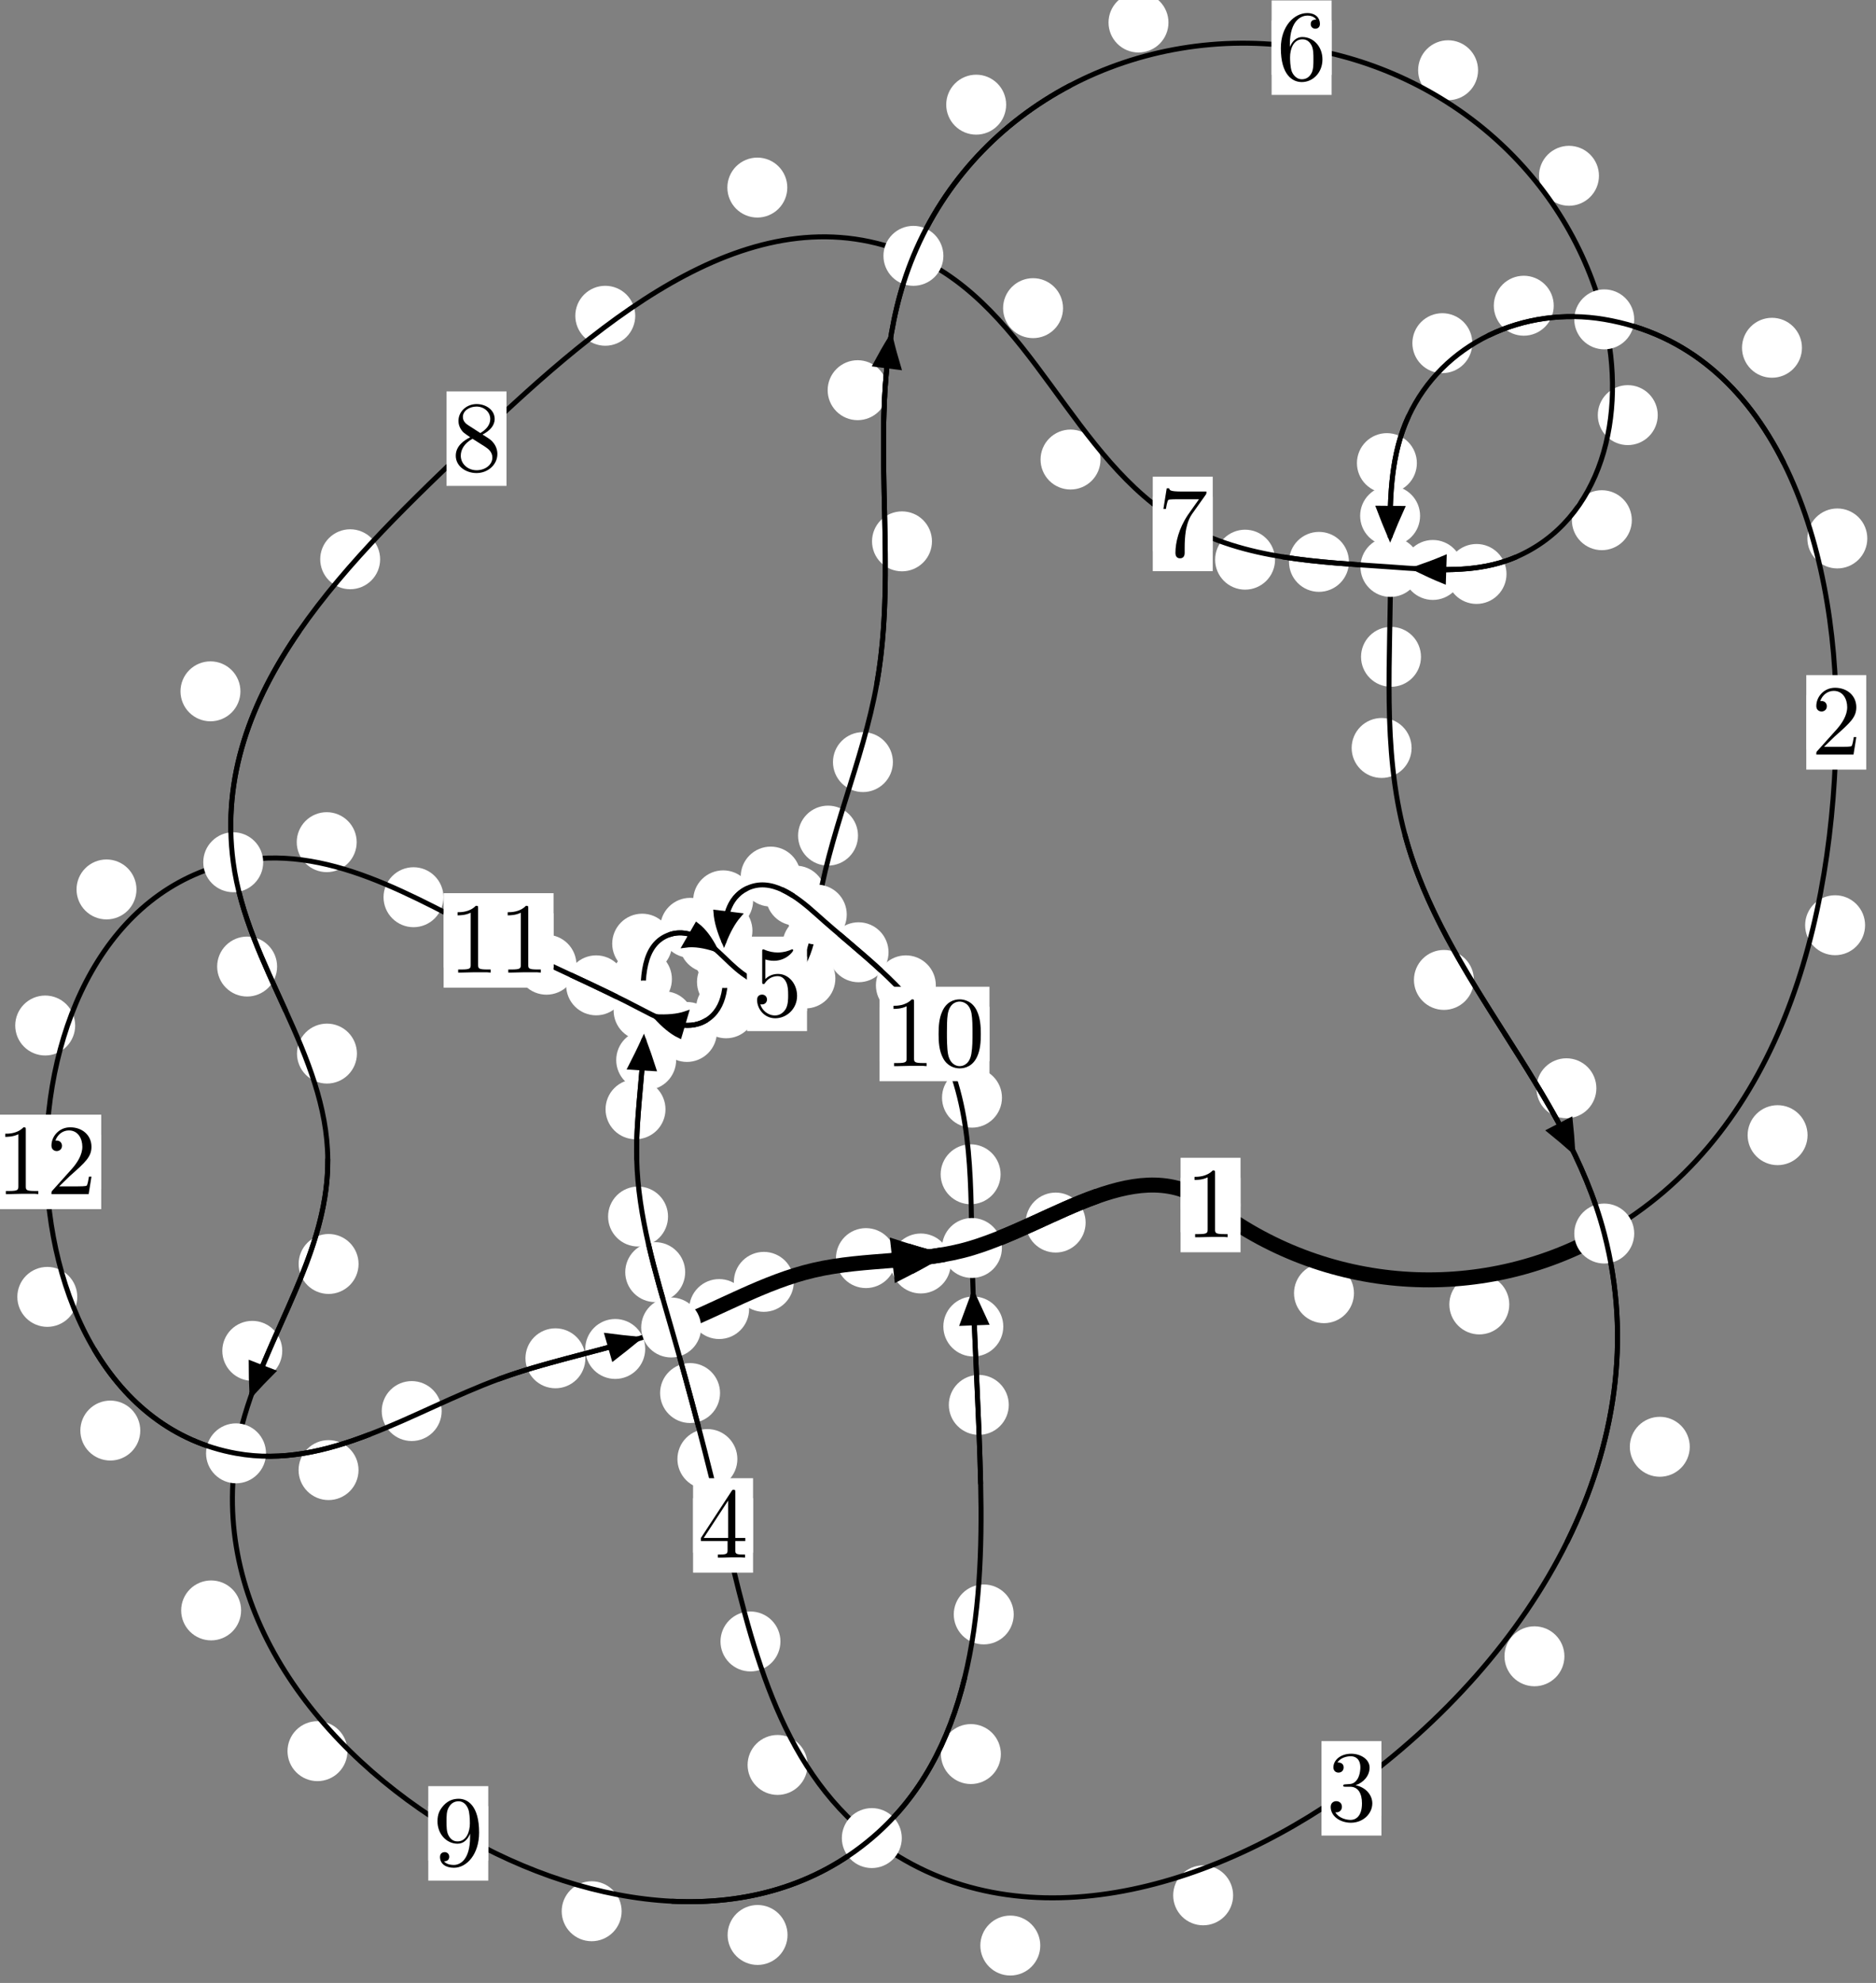 <?xml version="1.0"?>
<!-- Created by MetaPost 1.999 on 2021.07.06:0008 -->
<svg version="1.1" xmlns="http://www.w3.org/2000/svg" xmlns:xlink="http://www.w3.org/1999/xlink" width="187.103" height="197.727" viewBox="0 0 187.103 197.727">
<rect x="0" y="0" width="187.103" height="197.727" fill="#808080" stroke="none"/>
<!-- Original BoundingBox: -160.867691 -73.985046 26.235016 123.742386 -->
  <defs>
    <g transform="scale(0.01,0.01)" id="GLYPHcmr10_48">
      <path style="fill-rule: evenodd;" d="M460 -320C460 -400,455 -480,420 -554C374 -650,292 -666,250 -666C190 -666,117 -640,76 -547C44 -478,39 -400,39 -320C39 -245,43 -155,84 -79C127 2,200 22,249 22C303 22,379 1,423 -94C455 -163,460 -241,460 -320M249 -0C210 -0,151 -25,133 -121C122 -181,122 -273,122 -332C122 -396,122 -462,130 -516C149 -635,224 -644,249 -644C282 -644,348 -626,367 -527C377 -471,377 -395,377 -332C377 -257,377 -189,366 -125C351 -30,294 -0,249 -0"></path>
    </g>
    <g transform="scale(0.01,0.01)" id="GLYPHcmr10_49">
      <path style="fill-rule: evenodd;" d="M294 -640C294 -664,294 -666,271 -666C209 -602,121 -602,89 -602L89 -571C109 -571,168 -571,220 -597L220 -79C220 -43,217 -31,127 -31L95 -31L95 -0L257 -0L130 -3L217 -3L257 -3L297 -3L384 -3L419 -0L419 -31L387 -31C297 -31,294 -42,294 -79"></path>
    </g>
    <g transform="scale(0.01,0.01)" id="GLYPHcmr10_50">
      <path style="fill-rule: evenodd;" d="M127 -77L233 -180C389 -318,449 -372,449 -472C449 -586,359 -666,237 -666C124 -666,50 -574,50 -485C50 -429,100 -429,103 -429C120 -429,155 -441,155 -482C155 -508,137 -534,102 -534C94 -534,92 -534,89 -533C112 -598,166 -635,224 -635C315 -635,358 -554,358 -472C358 -392,308 -313,253 -251L61 -37C50 -26,50 -24,50 -0L421 -0L449 -174L424 -174C419 -144,412 -100,402 -85C395 -77,329 -77,307 -77"></path>
    </g>
    <g transform="scale(0.01,0.01)" id="GLYPHcmr10_51">
      <path style="fill-rule: evenodd;" d="M290 -352C372 -379,430 -449,430 -528C430 -610,342 -666,246 -666C145 -666,69 -606,69 -530C69 -497,91 -478,120 -478C151 -478,171 -500,171 -529C171 -579,124 -579,109 -579C140 -628,206 -641,242 -641C283 -641,338 -619,338 -529C338 -517,336 -459,310 -415C280 -367,246 -364,221 -363C213 -362,189 -360,182 -360C174 -359,167 -358,167 -348C167 -337,174 -337,191 -337L235 -337C317 -337,354 -269,354 -171C354 -35,285 -6,241 -6C198 -6,123 -23,88 -82C123 -77,154 -99,154 -137C154 -173,127 -193,98 -193C74 -193,42 -179,42 -135C42 -44,135 22,244 22C366 22,457 -69,457 -171C457 -253,394 -331,290 -352"></path>
    </g>
    <g transform="scale(0.01,0.01)" id="GLYPHcmr10_52">
      <path style="fill-rule: evenodd;" d="M294 -165L294 -78C294 -42,292 -31,218 -31L197 -31L197 -0L332 -0L238 -3L290 -3L332 -3L374 -3L427 -3L468 -0L468 -31L447 -31C373 -31,371 -42,371 -78L371 -165L471 -165L471 -196L371 -196L371 -651C371 -671,371 -677,355 -677C346 -677,343 -677,335 -665L28 -196L28 -165M300 -196L56 -196L300 -569"></path>
    </g>
    <g transform="scale(0.01,0.01)" id="GLYPHcmr10_53">
      <path style="fill-rule: evenodd;" d="M449 -201C449 -320,367 -420,259 -420C211 -420,168 -404,132 -369L132 -564C152 -558,185 -551,217 -551C340 -551,410 -642,410 -655C410 -661,407 -666,400 -666C399 -666,397 -666,392 -663C372 -654,323 -634,256 -634C216 -634,170 -641,123 -662C115 -665,113 -665,111 -665C101 -665,101 -657,101 -641L101 -345C101 -327,101 -319,115 -319C122 -319,124 -322,128 -328C139 -344,176 -398,257 -398C309 -398,334 -352,342 -334C358 -297,360 -258,360 -208C360 -173,360 -113,336 -71C312 -32,275 -6,229 -6C156 -6,99 -59,82 -118C85 -117,88 -116,99 -116C132 -116,149 -141,149 -165C149 -189,132 -214,99 -214C85 -214,50 -207,50 -161C50 -75,119 22,231 22C347 22,449 -74,449 -201"></path>
    </g>
    <g transform="scale(0.01,0.01)" id="GLYPHcmr10_54">
      <path style="fill-rule: evenodd;" d="M132 -328L132 -352C132 -605,256 -641,307 -641C331 -641,373 -635,395 -601C380 -601,340 -601,340 -556C340 -525,364 -510,386 -510C402 -510,432 -519,432 -558C432 -618,388 -666,305 -666C177 -666,42 -537,42 -316C42 -49,158 22,251 22C362 22,457 -72,457 -204C457 -331,368 -427,257 -427C189 -427,152 -376,132 -328M251 -6C188 -6,158 -66,152 -81C134 -128,134 -208,134 -226C134 -304,166 -404,256 -404C272 -404,318 -404,349 -342C367 -305,367 -254,367 -205C367 -157,367 -107,350 -71C320 -11,274 -6,251 -6"></path>
    </g>
    <g transform="scale(0.01,0.01)" id="GLYPHcmr10_55">
      <path style="fill-rule: evenodd;" d="M476 -609C485 -621,485 -623,485 -644L242 -644C120 -644,118 -657,114 -676L89 -676L56 -470L81 -470C84 -486,93 -549,106 -561C113 -567,191 -567,204 -567L411 -567C400 -551,321 -442,299 -409C209 -274,176 -135,176 -33C176 -23,176 22,222 22C268 22,268 -23,268 -33L268 -84C268 -139,271 -194,279 -248C283 -271,297 -357,341 -419"></path>
    </g>
    <g transform="scale(0.01,0.01)" id="GLYPHcmr10_56">
      <path style="fill-rule: evenodd;" d="M163 -457C117 -487,113 -521,113 -538C113 -599,178 -641,249 -641C322 -641,386 -589,386 -517C386 -460,347 -412,287 -377M309 -362C381 -399,430 -451,430 -517C430 -609,341 -666,250 -666C150 -666,69 -592,69 -499C69 -481,71 -436,113 -389C124 -377,161 -352,186 -335C128 -306,42 -250,42 -151C42 -45,144 22,249 22C362 22,457 -61,457 -168C457 -204,446 -249,408 -291C389 -312,373 -322,309 -362M209 -320L332 -242C360 -223,407 -193,407 -132C407 -58,332 -6,250 -6C164 -6,92 -68,92 -151C92 -209,124 -273,209 -320"></path>
    </g>
    <g transform="scale(0.01,0.01)" id="GLYPHcmr10_57">
      <path style="fill-rule: evenodd;" d="M367 -318L367 -286C367 -52,263 -6,205 -6C188 -6,134 -8,107 -42C151 -42,159 -71,159 -88C159 -119,135 -134,113 -134C97 -134,67 -125,67 -86C67 -19,121 22,206 22C335 22,457 -114,457 -329C457 -598,342 -666,253 -666C198 -666,149 -648,106 -603C65 -558,42 -516,42 -441C42 -316,130 -218,242 -218C303 -218,344 -260,367 -318M243 -241C227 -241,181 -241,150 -304C132 -341,132 -391,132 -440C132 -494,132 -541,153 -578C180 -628,218 -641,253 -641C299 -641,332 -607,349 -562C361 -530,365 -467,365 -421C365 -338,331 -241,243 -241"></path>
    </g>
  </defs>
  <path d="M135.037 128.948C135.037 128.156,134.722 127.396,134.161 126.835C133.601 126.275,132.841 125.96,132.048 125.96C131.255 125.96,130.495 126.275,129.935 126.835C129.374 127.396,129.059 128.156,129.059 128.948C129.059 129.741,129.374 130.501,129.935 131.062C130.495 131.622,131.255 131.937,132.048 131.937C132.841 131.937,133.601 131.622,134.161 131.062C134.722 130.501,135.037 129.741,135.037 128.948Z" style="fill: rgb(100%,100%,100%);stroke: none;"></path>
  <path d="M123.724 120.157C123.724 119.364,123.409 118.604,122.849 118.044C122.288 117.483,121.528 117.168,120.736 117.168C119.943 117.168,119.183 117.483,118.622 118.044C118.062 118.604,117.747 119.364,117.747 120.157C117.747 120.95,118.062 121.71,118.622 122.27C119.183 122.831,119.943 123.146,120.736 123.146C121.528 123.146,122.288 122.831,122.849 122.27C123.409 121.71,123.724 120.95,123.724 120.157Z" style="fill: rgb(100%,100%,100%);stroke: none;"></path>
  <path d="M180.277 113.191C180.277 112.398,179.962 111.638,179.402 111.078C178.841 110.517,178.081 110.202,177.288 110.202C176.496 110.202,175.735 110.517,175.175 111.078C174.615 111.638,174.3 112.398,174.3 113.191C174.3 113.984,174.615 114.744,175.175 115.304C175.735 115.865,176.496 116.18,177.288 116.18C178.081 116.18,178.841 115.865,179.402 115.304C179.962 114.744,180.277 113.984,180.277 113.191Z" style="fill: rgb(100%,100%,100%);stroke: none;"></path>
  <path d="M150.528 130.07C150.528 129.277,150.213 128.517,149.652 127.957C149.092 127.396,148.332 127.081,147.539 127.081C146.746 127.081,145.986 127.396,145.426 127.957C144.865 128.517,144.55 129.277,144.55 130.07C144.55 130.863,144.865 131.623,145.426 132.183C145.986 132.744,146.746 133.059,147.539 133.059C148.332 133.059,149.092 132.744,149.652 132.183C150.213 131.623,150.528 130.863,150.528 130.07Z" style="fill: rgb(100%,100%,100%);stroke: none;"></path>
  <path d="M186.235 53.691C186.235 52.898,185.92 52.138,185.36 51.578C184.799 51.017,184.039 50.702,183.246 50.702C182.454 50.702,181.693 51.017,181.133 51.578C180.572 52.138,180.258 52.898,180.258 53.691C180.258 54.484,180.572 55.244,181.133 55.804C181.693 56.365,182.454 56.68,183.246 56.68C184.039 56.68,184.799 56.365,185.36 55.804C185.92 55.244,186.235 54.484,186.235 53.691Z" style="fill: rgb(100%,100%,100%);stroke: none;"></path>
  <path d="M186.014 92.257C186.014 91.465,185.699 90.705,185.138 90.144C184.578 89.584,183.818 89.269,183.025 89.269C182.232 89.269,181.472 89.584,180.912 90.144C180.351 90.705,180.036 91.465,180.036 92.257C180.036 93.05,180.351 93.81,180.912 94.371C181.472 94.931,182.232 95.246,183.025 95.246C183.818 95.246,184.578 94.931,185.138 94.371C185.699 93.81,186.014 93.05,186.014 92.257Z" style="fill: rgb(100%,100%,100%);stroke: none;"></path>
  <path d="M154.962 30.485C154.962 29.692,154.647 28.932,154.087 28.372C153.526 27.811,152.766 27.496,151.974 27.496C151.181 27.496,150.421 27.811,149.86 28.372C149.3 28.932,148.985 29.692,148.985 30.485C148.985 31.278,149.3 32.038,149.86 32.598C150.421 33.159,151.181 33.474,151.974 33.474C152.766 33.474,153.526 33.159,154.087 32.598C154.647 32.038,154.962 31.278,154.962 30.485Z" style="fill: rgb(100%,100%,100%);stroke: none;"></path>
  <path d="M179.718 34.677C179.718 33.885,179.403 33.124,178.842 32.564C178.282 32.003,177.522 31.689,176.729 31.689C175.936 31.689,175.176 32.003,174.616 32.564C174.055 33.124,173.74 33.885,173.74 34.677C173.74 35.47,174.055 36.23,174.616 36.791C175.176 37.351,175.936 37.666,176.729 37.666C177.522 37.666,178.282 37.351,178.842 36.791C179.403 36.23,179.718 35.47,179.718 34.677Z" style="fill: rgb(100%,100%,100%);stroke: none;"></path>
  <path d="M141.311 46.179C141.311 45.386,140.996 44.626,140.436 44.065C139.875 43.505,139.115 43.19,138.323 43.19C137.53 43.19,136.77 43.505,136.209 44.065C135.649 44.626,135.334 45.386,135.334 46.179C135.334 46.971,135.649 47.732,136.209 48.292C136.77 48.853,137.53 49.167,138.323 49.167C139.115 49.167,139.875 48.853,140.436 48.292C140.996 47.732,141.311 46.971,141.311 46.179Z" style="fill: rgb(100%,100%,100%);stroke: none;"></path>
  <path d="M146.841 34.218C146.841 33.426,146.526 32.665,145.966 32.105C145.405 31.545,144.645 31.23,143.852 31.23C143.06 31.23,142.299 31.545,141.739 32.105C141.178 32.665,140.864 33.426,140.864 34.218C140.864 35.011,141.178 35.771,141.739 36.332C142.299 36.892,143.06 37.207,143.852 37.207C144.645 37.207,145.405 36.892,145.966 36.332C146.526 35.771,146.841 35.011,146.841 34.218Z" style="fill: rgb(100%,100%,100%);stroke: none;"></path>
  <path d="M141.721 65.495C141.721 64.702,141.406 63.942,140.845 63.381C140.285 62.821,139.525 62.506,138.732 62.506C137.939 62.506,137.179 62.821,136.619 63.381C136.058 63.942,135.743 64.702,135.743 65.495C135.743 66.287,136.058 67.048,136.619 67.608C137.179 68.169,137.939 68.483,138.732 68.483C139.525 68.483,140.285 68.169,140.845 67.608C141.406 67.048,141.721 66.287,141.721 65.495Z" style="fill: rgb(100%,100%,100%);stroke: none;"></path>
  <path d="M141.632 51.433C141.632 50.641,141.317 49.88,140.756 49.32C140.196 48.759,139.436 48.445,138.643 48.445C137.85 48.445,137.09 48.759,136.53 49.32C135.969 49.88,135.654 50.641,135.654 51.433C135.654 52.226,135.969 52.986,136.53 53.547C137.09 54.107,137.85 54.422,138.643 54.422C139.436 54.422,140.196 54.107,140.756 53.547C141.317 52.986,141.632 52.226,141.632 51.433Z" style="fill: rgb(100%,100%,100%);stroke: none;"></path>
  <path d="M146.998 97.712C146.998 96.919,146.683 96.159,146.122 95.599C145.562 95.038,144.801 94.723,144.009 94.723C143.216 94.723,142.456 95.038,141.895 95.599C141.335 96.159,141.02 96.919,141.02 97.712C141.02 98.505,141.335 99.265,141.895 99.825C142.456 100.386,143.216 100.701,144.009 100.701C144.801 100.701,145.562 100.386,146.122 99.825C146.683 99.265,146.998 98.505,146.998 97.712Z" style="fill: rgb(100%,100%,100%);stroke: none;"></path>
  <path d="M140.786 74.583C140.786 73.79,140.471 73.03,139.91 72.47C139.35 71.909,138.59 71.594,137.797 71.594C137.004 71.594,136.244 71.909,135.684 72.47C135.123 73.03,134.808 73.79,134.808 74.583C134.808 75.376,135.123 76.136,135.684 76.696C136.244 77.257,137.004 77.572,137.797 77.572C138.59 77.572,139.35 77.257,139.91 76.696C140.471 76.136,140.786 75.376,140.786 74.583Z" style="fill: rgb(100%,100%,100%);stroke: none;"></path>
  <path d="M168.529 144.264C168.529 143.471,168.214 142.711,167.654 142.15C167.093 141.59,166.333 141.275,165.54 141.275C164.748 141.275,163.988 141.59,163.427 142.15C162.867 142.711,162.552 143.471,162.552 144.264C162.552 145.056,162.867 145.816,163.427 146.377C163.988 146.937,164.748 147.252,165.54 147.252C166.333 147.252,167.093 146.937,167.654 146.377C168.214 145.816,168.529 145.056,168.529 144.264Z" style="fill: rgb(100%,100%,100%);stroke: none;"></path>
  <path d="M159.214 108.514C159.214 107.721,158.899 106.961,158.339 106.4C157.778 105.84,157.018 105.525,156.225 105.525C155.433 105.525,154.673 105.84,154.112 106.4C153.552 106.961,153.237 107.721,153.237 108.514C153.237 109.306,153.552 110.066,154.112 110.627C154.673 111.187,155.433 111.502,156.225 111.502C157.018 111.502,157.778 111.187,158.339 110.627C158.899 110.066,159.214 109.306,159.214 108.514Z" style="fill: rgb(100%,100%,100%);stroke: none;"></path>
  <path d="M122.985 188.99C122.985 188.197,122.67 187.437,122.11 186.876C121.549 186.316,120.789 186.001,119.996 186.001C119.204 186.001,118.444 186.316,117.883 186.876C117.323 187.437,117.008 188.197,117.008 188.99C117.008 189.782,117.323 190.542,117.883 191.103C118.444 191.663,119.204 191.978,119.996 191.978C120.789 191.978,121.549 191.663,122.11 191.103C122.67 190.542,122.985 189.782,122.985 188.99Z" style="fill: rgb(100%,100%,100%);stroke: none;"></path>
  <path d="M156.027 165.154C156.027 164.361,155.712 163.601,155.152 163.041C154.591 162.48,153.831 162.165,153.039 162.165C152.246 162.165,151.486 162.48,150.925 163.041C150.365 163.601,150.05 164.361,150.05 165.154C150.05 165.947,150.365 166.707,150.925 167.267C151.486 167.828,152.246 168.143,153.039 168.143C153.831 168.143,154.591 167.828,155.152 167.267C155.712 166.707,156.027 165.947,156.027 165.154Z" style="fill: rgb(100%,100%,100%);stroke: none;"></path>
  <path d="M80.539 175.987C80.539 175.195,80.224 174.434,79.664 173.874C79.103 173.313,78.343 172.999,77.551 172.999C76.758 172.999,75.998 173.313,75.437 173.874C74.877 174.434,74.562 175.195,74.562 175.987C74.562 176.78,74.877 177.54,75.437 178.101C75.998 178.661,76.758 178.976,77.551 178.976C78.343 178.976,79.103 178.661,79.664 178.101C80.224 177.54,80.539 176.78,80.539 175.987Z" style="fill: rgb(100%,100%,100%);stroke: none;"></path>
  <path d="M103.752 193.996C103.752 193.204,103.437 192.443,102.876 191.883C102.316 191.323,101.556 191.008,100.763 191.008C99.97 191.008,99.21 191.323,98.65 191.883C98.089 192.443,97.774 193.204,97.774 193.996C97.774 194.789,98.089 195.549,98.65 196.11C99.21 196.67,99.97 196.985,100.763 196.985C101.556 196.985,102.316 196.67,102.876 196.11C103.437 195.549,103.752 194.789,103.752 193.996Z" style="fill: rgb(100%,100%,100%);stroke: none;"></path>
  <path d="M73.541 145.485C73.541 144.692,73.226 143.932,72.665 143.372C72.105 142.811,71.345 142.496,70.552 142.496C69.759 142.496,68.999 142.811,68.439 143.372C67.878 143.932,67.563 144.692,67.563 145.485C67.563 146.278,67.878 147.038,68.439 147.598C68.999 148.159,69.759 148.474,70.552 148.474C71.345 148.474,72.105 148.159,72.665 147.598C73.226 147.038,73.541 146.278,73.541 145.485Z" style="fill: rgb(100%,100%,100%);stroke: none;"></path>
  <path d="M77.836 163.676C77.836 162.884,77.521 162.124,76.96 161.563C76.4 161.003,75.64 160.688,74.847 160.688C74.054 160.688,73.294 161.003,72.734 161.563C72.173 162.124,71.858 162.884,71.858 163.676C71.858 164.469,72.173 165.229,72.734 165.79C73.294 166.35,74.054 166.665,74.847 166.665C75.64 166.665,76.4 166.35,76.96 165.79C77.521 165.229,77.836 164.469,77.836 163.676Z" style="fill: rgb(100%,100%,100%);stroke: none;"></path>
  <path d="M68.337 126.849C68.337 126.056,68.022 125.296,67.461 124.735C66.901 124.175,66.141 123.86,65.348 123.86C64.555 123.86,63.795 124.175,63.235 124.735C62.674 125.296,62.359 126.056,62.359 126.849C62.359 127.641,62.674 128.401,63.235 128.962C63.795 129.522,64.555 129.837,65.348 129.837C66.141 129.837,66.901 129.522,67.461 128.962C68.022 128.401,68.337 127.641,68.337 126.849Z" style="fill: rgb(100%,100%,100%);stroke: none;"></path>
  <path d="M71.813 138.904C71.813 138.112,71.498 137.351,70.937 136.791C70.377 136.23,69.617 135.916,68.824 135.916C68.031 135.916,67.271 136.23,66.711 136.791C66.15 137.351,65.835 138.112,65.835 138.904C65.835 139.697,66.15 140.457,66.711 141.018C67.271 141.578,68.031 141.893,68.824 141.893C69.617 141.893,70.377 141.578,70.937 141.018C71.498 140.457,71.813 139.697,71.813 138.904Z" style="fill: rgb(100%,100%,100%);stroke: none;"></path>
  <path d="M66.372 110.61C66.372 109.818,66.057 109.057,65.497 108.497C64.936 107.936,64.176 107.622,63.383 107.622C62.591 107.622,61.83 107.936,61.27 108.497C60.71 109.057,60.395 109.818,60.395 110.61C60.395 111.403,60.71 112.163,61.27 112.724C61.83 113.284,62.591 113.599,63.383 113.599C64.176 113.599,64.936 113.284,65.497 112.724C66.057 112.163,66.372 111.403,66.372 110.61Z" style="fill: rgb(100%,100%,100%);stroke: none;"></path>
  <path d="M66.626 121.304C66.626 120.512,66.311 119.752,65.75 119.191C65.19 118.631,64.43 118.316,63.637 118.316C62.844 118.316,62.084 118.631,61.524 119.191C60.963 119.752,60.648 120.512,60.648 121.304C60.648 122.097,60.963 122.857,61.524 123.418C62.084 123.978,62.844 124.293,63.637 124.293C64.43 124.293,65.19 123.978,65.75 123.418C66.311 122.857,66.626 122.097,66.626 121.304Z" style="fill: rgb(100%,100%,100%);stroke: none;"></path>
  <path d="M67.013 97.631C67.013 96.838,66.698 96.078,66.137 95.518C65.577 94.957,64.817 94.642,64.024 94.642C63.231 94.642,62.471 94.957,61.911 95.518C61.35 96.078,61.035 96.838,61.035 97.631C61.035 98.424,61.35 99.184,61.911 99.744C62.471 100.305,63.231 100.62,64.024 100.62C64.817 100.62,65.577 100.305,66.137 99.744C66.698 99.184,67.013 98.424,67.013 97.631Z" style="fill: rgb(100%,100%,100%);stroke: none;"></path>
  <path d="M67.436 105.699C67.436 104.906,67.121 104.146,66.561 103.585C66.001 103.025,65.24 102.71,64.448 102.71C63.655 102.71,62.895 103.025,62.334 103.585C61.774 104.146,61.459 104.906,61.459 105.699C61.459 106.491,61.774 107.251,62.334 107.812C62.895 108.372,63.655 108.687,64.448 108.687C65.24 108.687,66.001 108.372,66.561 107.812C67.121 107.251,67.436 106.491,67.436 105.699Z" style="fill: rgb(100%,100%,100%);stroke: none;"></path>
  <path d="M71.825 92.516C71.825 91.723,71.51 90.963,70.949 90.403C70.389 89.842,69.629 89.527,68.836 89.527C68.043 89.527,67.283 89.842,66.723 90.403C66.162 90.963,65.847 91.723,65.847 92.516C65.847 93.309,66.162 94.069,66.723 94.629C67.283 95.19,68.043 95.505,68.836 95.505C69.629 95.505,70.389 95.19,70.949 94.629C71.51 94.069,71.825 93.309,71.825 92.516Z" style="fill: rgb(100%,100%,100%);stroke: none;"></path>
  <path d="M67.037 94.096C67.037 93.303,66.722 92.543,66.162 91.983C65.601 91.422,64.841 91.107,64.048 91.107C63.256 91.107,62.495 91.422,61.935 91.983C61.374 92.543,61.06 93.303,61.06 94.096C61.06 94.889,61.374 95.649,61.935 96.209C62.495 96.77,63.256 97.085,64.048 97.085C64.841 97.085,65.601 96.77,66.162 96.209C66.722 95.649,67.037 94.889,67.037 94.096Z" style="fill: rgb(100%,100%,100%);stroke: none;"></path>
  <path d="M76.77 96.986C76.77 96.193,76.455 95.433,75.894 94.872C75.334 94.312,74.574 93.997,73.781 93.997C72.988 93.997,72.228 94.312,71.668 94.872C71.107 95.433,70.792 96.193,70.792 96.986C70.792 97.778,71.107 98.539,71.668 99.099C72.228 99.66,72.988 99.974,73.781 99.974C74.574 99.974,75.334 99.66,75.894 99.099C76.455 98.539,76.77 97.778,76.77 96.986Z" style="fill: rgb(100%,100%,100%);stroke: none;"></path>
  <path d="M73.719 93.998C73.719 93.205,73.404 92.445,72.844 91.884C72.283 91.324,71.523 91.009,70.73 91.009C69.938 91.009,69.178 91.324,68.617 91.884C68.057 92.445,67.742 93.205,67.742 93.998C67.742 94.79,68.057 95.551,68.617 96.111C69.178 96.672,69.938 96.987,70.73 96.987C71.523 96.987,72.283 96.672,72.844 96.111C73.404 95.551,73.719 94.79,73.719 93.998Z" style="fill: rgb(100%,100%,100%);stroke: none;"></path>
  <path d="M83.316 97.565C83.316 96.772,83.001 96.012,82.44 95.452C81.88 94.891,81.12 94.576,80.327 94.576C79.534 94.576,78.774 94.891,78.214 95.452C77.653 96.012,77.338 96.772,77.338 97.565C77.338 98.358,77.653 99.118,78.214 99.678C78.774 100.239,79.534 100.554,80.327 100.554C81.12 100.554,81.88 100.239,82.44 99.678C83.001 99.118,83.316 98.358,83.316 97.565Z" style="fill: rgb(100%,100%,100%);stroke: none;"></path>
  <path d="M78.474 98.487C78.474 97.694,78.159 96.934,77.598 96.373C77.038 95.813,76.278 95.498,75.485 95.498C74.692 95.498,73.932 95.813,73.372 96.373C72.811 96.934,72.496 97.694,72.496 98.487C72.496 99.279,72.811 100.039,73.372 100.6C73.932 101.16,74.692 101.475,75.485 101.475C76.278 101.475,77.038 101.16,77.598 100.6C78.159 100.039,78.474 99.279,78.474 98.487Z" style="fill: rgb(100%,100%,100%);stroke: none;"></path>
  <path d="M85.572 83.322C85.572 82.529,85.257 81.769,84.697 81.209C84.136 80.648,83.376 80.333,82.584 80.333C81.791 80.333,81.031 80.648,80.47 81.209C79.91 81.769,79.595 82.529,79.595 83.322C79.595 84.115,79.91 84.875,80.47 85.435C81.031 85.996,81.791 86.311,82.584 86.311C83.376 86.311,84.136 85.996,84.697 85.435C85.257 84.875,85.572 84.115,85.572 83.322Z" style="fill: rgb(100%,100%,100%);stroke: none;"></path>
  <path d="M84.022 94.215C84.022 93.422,83.707 92.662,83.146 92.102C82.586 91.541,81.826 91.226,81.033 91.226C80.24 91.226,79.48 91.541,78.92 92.102C78.359 92.662,78.044 93.422,78.044 94.215C78.044 95.008,78.359 95.768,78.92 96.328C79.48 96.889,80.24 97.204,81.033 97.204C81.826 97.204,82.586 96.889,83.146 96.328C83.707 95.768,84.022 95.008,84.022 94.215Z" style="fill: rgb(100%,100%,100%);stroke: none;"></path>
  <path d="M92.95 53.98C92.95 53.187,92.635 52.427,92.074 51.867C91.514 51.306,90.754 50.991,89.961 50.991C89.168 50.991,88.408 51.306,87.848 51.867C87.287 52.427,86.972 53.187,86.972 53.98C86.972 54.773,87.287 55.533,87.848 56.093C88.408 56.654,89.168 56.969,89.961 56.969C90.754 56.969,91.514 56.654,92.074 56.093C92.635 55.533,92.95 54.773,92.95 53.98Z" style="fill: rgb(100%,100%,100%);stroke: none;"></path>
  <path d="M89.054 75.991C89.054 75.198,88.739 74.438,88.179 73.878C87.618 73.317,86.858 73.002,86.066 73.002C85.273 73.002,84.513 73.317,83.952 73.878C83.392 74.438,83.077 75.198,83.077 75.991C83.077 76.784,83.392 77.544,83.952 78.104C84.513 78.665,85.273 78.98,86.066 78.98C86.858 78.98,87.618 78.665,88.179 78.104C88.739 77.544,89.054 76.784,89.054 75.991Z" style="fill: rgb(100%,100%,100%);stroke: none;"></path>
  <path d="M100.349 10.437C100.349 9.645,100.034 8.884,99.474 8.324C98.913 7.763,98.153 7.448,97.361 7.448C96.568 7.448,95.808 7.763,95.247 8.324C94.687 8.884,94.372 9.645,94.372 10.437C94.372 11.23,94.687 11.99,95.247 12.551C95.808 13.111,96.568 13.426,97.361 13.426C98.153 13.426,98.913 13.111,99.474 12.551C100.034 11.99,100.349 11.23,100.349 10.437Z" style="fill: rgb(100%,100%,100%);stroke: none;"></path>
  <path d="M88.525 38.907C88.525 38.115,88.21 37.354,87.65 36.794C87.089 36.233,86.329 35.918,85.536 35.918C84.743 35.918,83.983 36.233,83.423 36.794C82.862 37.354,82.547 38.115,82.547 38.907C82.547 39.7,82.862 40.46,83.423 41.021C83.983 41.581,84.743 41.896,85.536 41.896C86.329 41.896,87.089 41.581,87.65 41.021C88.21 40.46,88.525 39.7,88.525 38.907Z" style="fill: rgb(100%,100%,100%);stroke: none;"></path>
  <path d="M147.414 7.004C147.414 6.211,147.099 5.451,146.539 4.891C145.978 4.33,145.218 4.015,144.425 4.015C143.633 4.015,142.872 4.33,142.312 4.891C141.751 5.451,141.437 6.211,141.437 7.004C141.437 7.797,141.751 8.557,142.312 9.117C142.872 9.678,143.633 9.993,144.425 9.993C145.218 9.993,145.978 9.678,146.539 9.117C147.099 8.557,147.414 7.797,147.414 7.004Z" style="fill: rgb(100%,100%,100%);stroke: none;"></path>
  <path d="M116.537 2.246C116.537 1.454,116.222 0.694,115.661 0.133C115.101 -0.427,114.341 -0.742,113.548 -0.742C112.755 -0.742,111.995 -0.427,111.435 0.133C110.874 0.694,110.559 1.454,110.559 2.246C110.559 3.039,110.874 3.799,111.435 4.36C111.995 4.92,112.755 5.235,113.548 5.235C114.341 5.235,115.101 4.92,115.661 4.36C116.222 3.799,116.537 3.039,116.537 2.246Z" style="fill: rgb(100%,100%,100%);stroke: none;"></path>
  <path d="M165.335 41.393C165.335 40.6,165.02 39.84,164.459 39.279C163.899 38.719,163.139 38.404,162.346 38.404C161.553 38.404,160.793 38.719,160.233 39.279C159.672 39.84,159.357 40.6,159.357 41.393C159.357 42.185,159.672 42.946,160.233 43.506C160.793 44.067,161.553 44.382,162.346 44.382C163.139 44.382,163.899 44.067,164.459 43.506C165.02 42.946,165.335 42.185,165.335 41.393Z" style="fill: rgb(100%,100%,100%);stroke: none;"></path>
  <path d="M159.472 17.529C159.472 16.736,159.157 15.976,158.596 15.416C158.036 14.855,157.276 14.54,156.483 14.54C155.69 14.54,154.93 14.855,154.37 15.416C153.809 15.976,153.494 16.736,153.494 17.529C153.494 18.322,153.809 19.082,154.37 19.642C154.93 20.203,155.69 20.518,156.483 20.518C157.276 20.518,158.036 20.203,158.596 19.642C159.157 19.082,159.472 18.322,159.472 17.529Z" style="fill: rgb(100%,100%,100%);stroke: none;"></path>
  <path d="M150.251 57.232C150.251 56.439,149.937 55.679,149.376 55.118C148.816 54.558,148.055 54.243,147.263 54.243C146.47 54.243,145.71 54.558,145.149 55.118C144.589 55.679,144.274 56.439,144.274 57.232C144.274 58.024,144.589 58.784,145.149 59.345C145.71 59.905,146.47 60.22,147.263 60.22C148.055 60.22,148.816 59.905,149.376 59.345C149.937 58.784,150.251 58.024,150.251 57.232Z" style="fill: rgb(100%,100%,100%);stroke: none;"></path>
  <path d="M162.75 51.871C162.75 51.078,162.435 50.318,161.874 49.757C161.314 49.197,160.554 48.882,159.761 48.882C158.968 48.882,158.208 49.197,157.648 49.757C157.087 50.318,156.772 51.078,156.772 51.871C156.772 52.663,157.087 53.424,157.648 53.984C158.208 54.544,158.968 54.859,159.761 54.859C160.554 54.859,161.314 54.544,161.874 53.984C162.435 53.424,162.75 52.663,162.75 51.871Z" style="fill: rgb(100%,100%,100%);stroke: none;"></path>
  <path d="M134.537 56.026C134.537 55.233,134.222 54.473,133.661 53.912C133.101 53.352,132.341 53.037,131.548 53.037C130.755 53.037,129.995 53.352,129.435 53.912C128.874 54.473,128.559 55.233,128.559 56.026C128.559 56.818,128.874 57.579,129.435 58.139C129.995 58.7,130.755 59.015,131.548 59.015C132.341 59.015,133.101 58.7,133.661 58.139C134.222 57.579,134.537 56.818,134.537 56.026Z" style="fill: rgb(100%,100%,100%);stroke: none;"></path>
  <path d="M145.893 56.832C145.893 56.039,145.578 55.279,145.018 54.719C144.457 54.158,143.697 53.843,142.905 53.843C142.112 53.843,141.352 54.158,140.791 54.719C140.231 55.279,139.916 56.039,139.916 56.832C139.916 57.625,140.231 58.385,140.791 58.945C141.352 59.506,142.112 59.821,142.905 59.821C143.697 59.821,144.457 59.506,145.018 58.945C145.578 58.385,145.893 57.625,145.893 56.832Z" style="fill: rgb(100%,100%,100%);stroke: none;"></path>
  <path d="M109.758 45.822C109.758 45.029,109.443 44.269,108.882 43.709C108.322 43.148,107.561 42.833,106.769 42.833C105.976 42.833,105.216 43.148,104.655 43.709C104.095 44.269,103.78 45.029,103.78 45.822C103.78 46.615,104.095 47.375,104.655 47.936C105.216 48.496,105.976 48.811,106.769 48.811C107.561 48.811,108.322 48.496,108.882 47.936C109.443 47.375,109.758 46.615,109.758 45.822Z" style="fill: rgb(100%,100%,100%);stroke: none;"></path>
  <path d="M127.167 55.807C127.167 55.015,126.852 54.254,126.292 53.694C125.731 53.133,124.971 52.818,124.178 52.818C123.386 52.818,122.626 53.133,122.065 53.694C121.505 54.254,121.19 55.015,121.19 55.807C121.19 56.6,121.505 57.36,122.065 57.921C122.626 58.481,123.386 58.796,124.178 58.796C124.971 58.796,125.731 58.481,126.292 57.921C126.852 57.36,127.167 56.6,127.167 55.807Z" style="fill: rgb(100%,100%,100%);stroke: none;"></path>
  <path d="M78.522 18.704C78.522 17.911,78.207 17.151,77.646 16.59C77.086 16.03,76.325 15.715,75.533 15.715C74.74 15.715,73.98 16.03,73.419 16.59C72.859 17.151,72.544 17.911,72.544 18.704C72.544 19.496,72.859 20.257,73.419 20.817C73.98 21.378,74.74 21.693,75.533 21.693C76.325 21.693,77.086 21.378,77.646 20.817C78.207 20.257,78.522 19.496,78.522 18.704Z" style="fill: rgb(100%,100%,100%);stroke: none;"></path>
  <path d="M106.021 30.728C106.021 29.935,105.706 29.175,105.146 28.614C104.585 28.054,103.825 27.739,103.032 27.739C102.24 27.739,101.479 28.054,100.919 28.614C100.358 29.175,100.044 29.935,100.044 30.728C100.044 31.52,100.358 32.281,100.919 32.841C101.479 33.402,102.24 33.716,103.032 33.716C103.825 33.716,104.585 33.402,105.146 32.841C105.706 32.281,106.021 31.52,106.021 30.728Z" style="fill: rgb(100%,100%,100%);stroke: none;"></path>
  <path d="M37.913 55.765C37.913 54.973,37.598 54.213,37.038 53.652C36.477 53.092,35.717 52.777,34.925 52.777C34.132 52.777,33.372 53.092,32.811 53.652C32.251 54.213,31.936 54.973,31.936 55.765C31.936 56.558,32.251 57.318,32.811 57.879C33.372 58.439,34.132 58.754,34.925 58.754C35.717 58.754,36.477 58.439,37.038 57.879C37.598 57.318,37.913 56.558,37.913 55.765Z" style="fill: rgb(100%,100%,100%);stroke: none;"></path>
  <path d="M63.355 31.487C63.355 30.694,63.041 29.934,62.48 29.373C61.92 28.813,61.159 28.498,60.367 28.498C59.574 28.498,58.814 28.813,58.253 29.373C57.693 29.934,57.378 30.694,57.378 31.487C57.378 32.279,57.693 33.039,58.253 33.6C58.814 34.16,59.574 34.475,60.367 34.475C61.159 34.475,61.92 34.16,62.48 33.6C63.041 33.039,63.355 32.279,63.355 31.487Z" style="fill: rgb(100%,100%,100%);stroke: none;"></path>
  <path d="M27.636 96.378C27.636 95.585,27.321 94.825,26.76 94.265C26.2 93.704,25.44 93.389,24.647 93.389C23.854 93.389,23.094 93.704,22.534 94.265C21.973 94.825,21.658 95.585,21.658 96.378C21.658 97.171,21.973 97.931,22.534 98.491C23.094 99.052,23.854 99.367,24.647 99.367C25.44 99.367,26.2 99.052,26.76 98.491C27.321 97.931,27.636 97.171,27.636 96.378Z" style="fill: rgb(100%,100%,100%);stroke: none;"></path>
  <path d="M23.979 68.934C23.979 68.142,23.664 67.381,23.104 66.821C22.543 66.26,21.783 65.946,20.991 65.946C20.198 65.946,19.438 66.26,18.877 66.821C18.317 67.381,18.002 68.142,18.002 68.934C18.002 69.727,18.317 70.487,18.877 71.048C19.438 71.608,20.198 71.923,20.991 71.923C21.783 71.923,22.543 71.608,23.104 71.048C23.664 70.487,23.979 69.727,23.979 68.934Z" style="fill: rgb(100%,100%,100%);stroke: none;"></path>
  <path d="M35.761 126.034C35.761 125.241,35.446 124.481,34.886 123.921C34.325 123.36,33.565 123.045,32.772 123.045C31.98 123.045,31.219 123.36,30.659 123.921C30.099 124.481,29.784 125.241,29.784 126.034C29.784 126.827,30.099 127.587,30.659 128.147C31.219 128.708,31.98 129.023,32.772 129.023C33.565 129.023,34.325 128.708,34.886 128.147C35.446 127.587,35.761 126.827,35.761 126.034Z" style="fill: rgb(100%,100%,100%);stroke: none;"></path>
  <path d="M35.599 105.056C35.599 104.264,35.284 103.503,34.723 102.943C34.163 102.382,33.403 102.068,32.61 102.068C31.817 102.068,31.057 102.382,30.497 102.943C29.936 103.503,29.621 104.264,29.621 105.056C29.621 105.849,29.936 106.609,30.497 107.17C31.057 107.73,31.817 108.045,32.61 108.045C33.403 108.045,34.163 107.73,34.723 107.17C35.284 106.609,35.599 105.849,35.599 105.056Z" style="fill: rgb(100%,100%,100%);stroke: none;"></path>
  <path d="M24.046 160.578C24.046 159.786,23.731 159.026,23.171 158.465C22.61 157.905,21.85 157.59,21.058 157.59C20.265 157.59,19.505 157.905,18.944 158.465C18.384 159.026,18.069 159.786,18.069 160.578C18.069 161.371,18.384 162.131,18.944 162.692C19.505 163.252,20.265 163.567,21.058 163.567C21.85 163.567,22.61 163.252,23.171 162.692C23.731 162.131,24.046 161.371,24.046 160.578Z" style="fill: rgb(100%,100%,100%);stroke: none;"></path>
  <path d="M28.15 134.696C28.15 133.904,27.835 133.144,27.275 132.583C26.714 132.023,25.954 131.708,25.162 131.708C24.369 131.708,23.609 132.023,23.048 132.583C22.488 133.144,22.173 133.904,22.173 134.696C22.173 135.489,22.488 136.249,23.048 136.81C23.609 137.37,24.369 137.685,25.162 137.685C25.954 137.685,26.714 137.37,27.275 136.81C27.835 136.249,28.15 135.489,28.15 134.696Z" style="fill: rgb(100%,100%,100%);stroke: none;"></path>
  <path d="M61.998 190.576C61.998 189.784,61.683 189.023,61.123 188.463C60.562 187.902,59.802 187.587,59.009 187.587C58.217 187.587,57.456 187.902,56.896 188.463C56.335 189.023,56.021 189.784,56.021 190.576C56.021 191.369,56.335 192.129,56.896 192.69C57.456 193.25,58.217 193.565,59.009 193.565C59.802 193.565,60.562 193.25,61.123 192.69C61.683 192.129,61.998 191.369,61.998 190.576Z" style="fill: rgb(100%,100%,100%);stroke: none;"></path>
  <path d="M34.652 174.613C34.652 173.82,34.337 173.06,33.777 172.5C33.216 171.939,32.456 171.624,31.663 171.624C30.871 171.624,30.11 171.939,29.55 172.5C28.99 173.06,28.675 173.82,28.675 174.613C28.675 175.406,28.99 176.166,29.55 176.726C30.11 177.287,30.871 177.602,31.663 177.602C32.456 177.602,33.216 177.287,33.777 176.726C34.337 176.166,34.652 175.406,34.652 174.613Z" style="fill: rgb(100%,100%,100%);stroke: none;"></path>
  <path d="M99.82 174.903C99.82 174.11,99.505 173.35,98.945 172.79C98.385 172.229,97.624 171.914,96.832 171.914C96.039 171.914,95.279 172.229,94.718 172.79C94.158 173.35,93.843 174.11,93.843 174.903C93.843 175.696,94.158 176.456,94.718 177.016C95.279 177.577,96.039 177.892,96.832 177.892C97.624 177.892,98.385 177.577,98.945 177.016C99.505 176.456,99.82 175.696,99.82 174.903Z" style="fill: rgb(100%,100%,100%);stroke: none;"></path>
  <path d="M78.545 192.94C78.545 192.148,78.231 191.388,77.67 190.827C77.11 190.267,76.349 189.952,75.557 189.952C74.764 189.952,74.004 190.267,73.443 190.827C72.883 191.388,72.568 192.148,72.568 192.94C72.568 193.733,72.883 194.493,73.443 195.054C74.004 195.614,74.764 195.929,75.557 195.929C76.349 195.929,77.11 195.614,77.67 195.054C78.231 194.493,78.545 193.733,78.545 192.94Z" style="fill: rgb(100%,100%,100%);stroke: none;"></path>
  <path d="M100.61 140.085C100.61 139.293,100.295 138.532,99.734 137.972C99.174 137.411,98.414 137.096,97.621 137.096C96.828 137.096,96.068 137.411,95.508 137.972C94.947 138.532,94.632 139.293,94.632 140.085C94.632 140.878,94.947 141.638,95.508 142.199C96.068 142.759,96.828 143.074,97.621 143.074C98.414 143.074,99.174 142.759,99.734 142.199C100.295 141.638,100.61 140.878,100.61 140.085Z" style="fill: rgb(100%,100%,100%);stroke: none;"></path>
  <path d="M101.102 160.979C101.102 160.187,100.787 159.426,100.227 158.866C99.666 158.305,98.906 157.991,98.113 157.991C97.321 157.991,96.56 158.305,96 158.866C95.439 159.426,95.125 160.187,95.125 160.979C95.125 161.772,95.439 162.532,96 163.093C96.56 163.653,97.321 163.968,98.113 163.968C98.906 163.968,99.666 163.653,100.227 163.093C100.787 162.532,101.102 161.772,101.102 160.979Z" style="fill: rgb(100%,100%,100%);stroke: none;"></path>
  <path d="M99.793 117.091C99.793 116.298,99.478 115.538,98.918 114.977C98.357 114.417,97.597 114.102,96.805 114.102C96.012 114.102,95.252 114.417,94.691 114.977C94.131 115.538,93.816 116.298,93.816 117.091C93.816 117.883,94.131 118.643,94.691 119.204C95.252 119.764,96.012 120.079,96.805 120.079C97.597 120.079,98.357 119.764,98.918 119.204C99.478 118.643,99.793 117.883,99.793 117.091Z" style="fill: rgb(100%,100%,100%);stroke: none;"></path>
  <path d="M100.063 132.269C100.063 131.476,99.748 130.716,99.187 130.156C98.627 129.595,97.867 129.28,97.074 129.28C96.281 129.28,95.521 129.595,94.961 130.156C94.4 130.716,94.085 131.476,94.085 132.269C94.085 133.062,94.4 133.822,94.961 134.382C95.521 134.943,96.281 135.258,97.074 135.258C97.867 135.258,98.627 134.943,99.187 134.382C99.748 133.822,100.063 133.062,100.063 132.269Z" style="fill: rgb(100%,100%,100%);stroke: none;"></path>
  <path d="M93.336 98.252C93.336 97.46,93.021 96.699,92.461 96.139C91.9 95.578,91.14 95.263,90.347 95.263C89.555 95.263,88.795 95.578,88.234 96.139C87.674 96.699,87.359 97.46,87.359 98.252C87.359 99.045,87.674 99.805,88.234 100.366C88.795 100.926,89.555 101.241,90.347 101.241C91.14 101.241,91.9 100.926,92.461 100.366C93.021 99.805,93.336 99.045,93.336 98.252Z" style="fill: rgb(100%,100%,100%);stroke: none;"></path>
  <path d="M99.931 109.452C99.931 108.659,99.616 107.899,99.055 107.339C98.495 106.778,97.735 106.463,96.942 106.463C96.149 106.463,95.389 106.778,94.829 107.339C94.268 107.899,93.953 108.659,93.953 109.452C93.953 110.245,94.268 111.005,94.829 111.565C95.389 112.126,96.149 112.441,96.942 112.441C97.735 112.441,98.495 112.126,99.055 111.565C99.616 111.005,99.931 110.245,99.931 109.452Z" style="fill: rgb(100%,100%,100%);stroke: none;"></path>
  <path d="M82.357 89.309C82.357 88.516,82.042 87.756,81.482 87.196C80.921 86.635,80.161 86.32,79.369 86.32C78.576 86.32,77.816 86.635,77.255 87.196C76.695 87.756,76.38 88.516,76.38 89.309C76.38 90.102,76.695 90.862,77.255 91.422C77.816 91.983,78.576 92.298,79.369 92.298C80.161 92.298,80.921 91.983,81.482 91.422C82.042 90.862,82.357 90.102,82.357 89.309Z" style="fill: rgb(100%,100%,100%);stroke: none;"></path>
  <path d="M88.617 94.953C88.617 94.161,88.302 93.4,87.742 92.84C87.181 92.279,86.421 91.964,85.628 91.964C84.836 91.964,84.076 92.279,83.515 92.84C82.955 93.4,82.64 94.161,82.64 94.953C82.64 95.746,82.955 96.506,83.515 97.067C84.076 97.627,84.836 97.942,85.628 97.942C86.421 97.942,87.181 97.627,87.742 97.067C88.302 96.506,88.617 95.746,88.617 94.953Z" style="fill: rgb(100%,100%,100%);stroke: none;"></path>
  <path d="M75.114 89.775C75.114 88.982,74.799 88.222,74.238 87.662C73.678 87.101,72.918 86.786,72.125 86.786C71.332 86.786,70.572 87.101,70.012 87.662C69.451 88.222,69.136 88.982,69.136 89.775C69.136 90.568,69.451 91.328,70.012 91.888C70.572 92.449,71.332 92.764,72.125 92.764C72.918 92.764,73.678 92.449,74.238 91.888C74.799 91.328,75.114 90.568,75.114 89.775Z" style="fill: rgb(100%,100%,100%);stroke: none;"></path>
  <path d="M79.854 87.408C79.854 86.615,79.539 85.855,78.978 85.294C78.418 84.734,77.658 84.419,76.865 84.419C76.072 84.419,75.312 84.734,74.752 85.294C74.191 85.855,73.876 86.615,73.876 87.408C73.876 88.2,74.191 88.961,74.752 89.521C75.312 90.082,76.072 90.396,76.865 90.396C77.658 90.396,78.418 90.082,78.978 89.521C79.539 88.961,79.854 88.2,79.854 87.408Z" style="fill: rgb(100%,100%,100%);stroke: none;"></path>
  <path d="M75.492 97.913C75.492 97.121,75.177 96.361,74.617 95.8C74.056 95.24,73.296 94.925,72.504 94.925C71.711 94.925,70.951 95.24,70.39 95.8C69.83 96.361,69.515 97.121,69.515 97.913C69.515 98.706,69.83 99.466,70.39 100.027C70.951 100.587,71.711 100.902,72.504 100.902C73.296 100.902,74.056 100.587,74.617 100.027C75.177 99.466,75.492 98.706,75.492 97.913Z" style="fill: rgb(100%,100%,100%);stroke: none;"></path>
  <path d="M75.045 92.807C75.045 92.015,74.73 91.254,74.17 90.694C73.609 90.133,72.849 89.819,72.056 89.819C71.264 89.819,70.504 90.133,69.943 90.694C69.383 91.254,69.068 92.015,69.068 92.807C69.068 93.6,69.383 94.36,69.943 94.921C70.504 95.481,71.264 95.796,72.056 95.796C72.849 95.796,73.609 95.481,74.17 94.921C74.73 94.36,75.045 93.6,75.045 92.807Z" style="fill: rgb(100%,100%,100%);stroke: none;"></path>
  <path d="M71.5 102.9C71.5 102.107,71.185 101.347,70.624 100.786C70.064 100.226,69.304 99.911,68.511 99.911C67.718 99.911,66.958 100.226,66.398 100.786C65.837 101.347,65.522 102.107,65.522 102.9C65.522 103.692,65.837 104.452,66.398 105.013C66.958 105.573,67.718 105.888,68.511 105.888C69.304 105.888,70.064 105.573,70.624 105.013C71.185 104.452,71.5 103.692,71.5 102.9Z" style="fill: rgb(100%,100%,100%);stroke: none;"></path>
  <path d="M75.405 100.542C75.405 99.749,75.09 98.989,74.529 98.428C73.969 97.868,73.209 97.553,72.416 97.553C71.623 97.553,70.863 97.868,70.303 98.428C69.742 98.989,69.427 99.749,69.427 100.542C69.427 101.334,69.742 102.095,70.303 102.655C70.863 103.216,71.623 103.53,72.416 103.53C73.209 103.53,73.969 103.216,74.529 102.655C75.09 102.095,75.405 101.334,75.405 100.542Z" style="fill: rgb(100%,100%,100%);stroke: none;"></path>
  <path d="M62.444 98.252C62.444 97.459,62.129 96.699,61.569 96.139C61.008 95.578,60.248 95.263,59.455 95.263C58.663 95.263,57.903 95.578,57.342 96.139C56.782 96.699,56.467 97.459,56.467 98.252C56.467 99.045,56.782 99.805,57.342 100.365C57.903 100.926,58.663 101.241,59.455 101.241C60.248 101.241,61.008 100.926,61.569 100.365C62.129 99.805,62.444 99.045,62.444 98.252Z" style="fill: rgb(100%,100%,100%);stroke: none;"></path>
  <path d="M69.206 101.832C69.206 101.04,68.891 100.279,68.331 99.719C67.77 99.158,67.01 98.844,66.218 98.844C65.425 98.844,64.665 99.158,64.104 99.719C63.544 100.279,63.229 101.04,63.229 101.832C63.229 102.625,63.544 103.385,64.104 103.946C64.665 104.506,65.425 104.821,66.218 104.821C67.01 104.821,67.77 104.506,68.331 103.946C68.891 103.385,69.206 102.625,69.206 101.832Z" style="fill: rgb(100%,100%,100%);stroke: none;"></path>
  <path d="M44.231 89.464C44.231 88.671,43.916 87.911,43.355 87.351C42.795 86.79,42.035 86.475,41.242 86.475C40.449 86.475,39.689 86.79,39.129 87.351C38.568 87.911,38.253 88.671,38.253 89.464C38.253 90.257,38.568 91.017,39.129 91.577C39.689 92.138,40.449 92.453,41.242 92.453C42.035 92.453,42.795 92.138,43.355 91.577C43.916 91.017,44.231 90.257,44.231 89.464Z" style="fill: rgb(100%,100%,100%);stroke: none;"></path>
  <path d="M57.49 96.195C57.49 95.403,57.175 94.642,56.614 94.082C56.054 93.521,55.293 93.206,54.501 93.206C53.708 93.206,52.948 93.521,52.387 94.082C51.827 94.642,51.512 95.403,51.512 96.195C51.512 96.988,51.827 97.748,52.387 98.309C52.948 98.869,53.708 99.184,54.501 99.184C55.293 99.184,56.054 98.869,56.614 98.309C57.175 97.748,57.49 96.988,57.49 96.195Z" style="fill: rgb(100%,100%,100%);stroke: none;"></path>
  <path d="M13.611 88.689C13.611 87.896,13.296 87.136,12.736 86.575C12.176 86.015,11.415 85.7,10.623 85.7C9.83 85.7,9.07 86.015,8.509 86.575C7.949 87.136,7.634 87.896,7.634 88.689C7.634 89.481,7.949 90.242,8.509 90.802C9.07 91.362,9.83 91.677,10.623 91.677C11.415 91.677,12.176 91.362,12.736 90.802C13.296 90.242,13.611 89.481,13.611 88.689Z" style="fill: rgb(100%,100%,100%);stroke: none;"></path>
  <path d="M35.574 83.975C35.574 83.182,35.259 82.422,34.698 81.861C34.138 81.301,33.378 80.986,32.585 80.986C31.792 80.986,31.032 81.301,30.472 81.861C29.911 82.422,29.596 83.182,29.596 83.975C29.596 84.767,29.911 85.527,30.472 86.088C31.032 86.648,31.792 86.963,32.585 86.963C33.378 86.963,34.138 86.648,34.698 86.088C35.259 85.527,35.574 84.767,35.574 83.975Z" style="fill: rgb(100%,100%,100%);stroke: none;"></path>
  <path d="M7.707 129.315C7.707 128.523,7.392 127.762,6.831 127.202C6.271 126.642,5.511 126.327,4.718 126.327C3.925 126.327,3.165 126.642,2.605 127.202C2.044 127.762,1.729 128.523,1.729 129.315C1.729 130.108,2.044 130.868,2.605 131.429C3.165 131.989,3.925 132.304,4.718 132.304C5.511 132.304,6.271 131.989,6.831 131.429C7.392 130.868,7.707 130.108,7.707 129.315Z" style="fill: rgb(100%,100%,100%);stroke: none;"></path>
  <path d="M7.497 102.257C7.497 101.464,7.182 100.704,6.621 100.144C6.061 99.583,5.301 99.268,4.508 99.268C3.715 99.268,2.955 99.583,2.395 100.144C1.834 100.704,1.519 101.464,1.519 102.257C1.519 103.05,1.834 103.81,2.395 104.37C2.955 104.931,3.715 105.246,4.508 105.246C5.301 105.246,6.061 104.931,6.621 104.37C7.182 103.81,7.497 103.05,7.497 102.257Z" style="fill: rgb(100%,100%,100%);stroke: none;"></path>
  <path d="M35.757 146.587C35.757 145.794,35.442 145.034,34.881 144.474C34.321 143.913,33.561 143.598,32.768 143.598C31.975 143.598,31.215 143.913,30.655 144.474C30.094 145.034,29.779 145.794,29.779 146.587C29.779 147.38,30.094 148.14,30.655 148.7C31.215 149.261,31.975 149.576,32.768 149.576C33.561 149.576,34.321 149.261,34.881 148.7C35.442 148.14,35.757 147.38,35.757 146.587Z" style="fill: rgb(100%,100%,100%);stroke: none;"></path>
  <path d="M13.991 142.645C13.991 141.852,13.676 141.092,13.116 140.532C12.555 139.971,11.795 139.656,11.002 139.656C10.21 139.656,9.449 139.971,8.889 140.532C8.328 141.092,8.014 141.852,8.014 142.645C8.014 143.438,8.328 144.198,8.889 144.758C9.449 145.319,10.21 145.634,11.002 145.634C11.795 145.634,12.555 145.319,13.116 144.758C13.676 144.198,13.991 143.438,13.991 142.645Z" style="fill: rgb(100%,100%,100%);stroke: none;"></path>
  <path d="M58.383 135.44C58.383 134.647,58.068 133.887,57.508 133.327C56.947 132.766,56.187 132.451,55.395 132.451C54.602 132.451,53.842 132.766,53.281 133.327C52.721 133.887,52.406 134.647,52.406 135.44C52.406 136.233,52.721 136.993,53.281 137.553C53.842 138.114,54.602 138.429,55.395 138.429C56.187 138.429,56.947 138.114,57.508 137.553C58.068 136.993,58.383 136.233,58.383 135.44Z" style="fill: rgb(100%,100%,100%);stroke: none;"></path>
  <path d="M44.05 140.701C44.05 139.908,43.736 139.148,43.175 138.587C42.615 138.027,41.854 137.712,41.062 137.712C40.269 137.712,39.509 138.027,38.948 138.587C38.388 139.148,38.073 139.908,38.073 140.701C38.073 141.493,38.388 142.254,38.948 142.814C39.509 143.375,40.269 143.689,41.062 143.689C41.854 143.689,42.615 143.375,43.175 142.814C43.736 142.254,44.05 141.493,44.05 140.701Z" style="fill: rgb(100%,100%,100%);stroke: none;"></path>
  <path d="M74.714 130.53C74.714 129.737,74.399 128.977,73.838 128.417C73.278 127.856,72.518 127.541,71.725 127.541C70.932 127.541,70.172 127.856,69.612 128.417C69.051 128.977,68.736 129.737,68.736 130.53C68.736 131.323,69.051 132.083,69.612 132.643C70.172 133.204,70.932 133.519,71.725 133.519C72.518 133.519,73.278 133.204,73.838 132.643C74.399 132.083,74.714 131.323,74.714 130.53Z" style="fill: rgb(100%,100%,100%);stroke: none;"></path>
  <path d="M64.349 134.51C64.349 133.717,64.034 132.957,63.474 132.396C62.913 131.836,62.153 131.521,61.361 131.521C60.568 131.521,59.808 131.836,59.247 132.396C58.687 132.957,58.372 133.717,58.372 134.51C58.372 135.302,58.687 136.063,59.247 136.623C59.808 137.183,60.568 137.498,61.361 137.498C62.153 137.498,62.913 137.183,63.474 136.623C64.034 136.063,64.349 135.302,64.349 134.51Z" style="fill: rgb(100%,100%,100%);stroke: none;"></path>
  <path d="M89.353 125.449C89.353 124.657,89.038 123.896,88.477 123.336C87.917 122.775,87.156 122.461,86.364 122.461C85.571 122.461,84.811 122.775,84.25 123.336C83.69 123.896,83.375 124.657,83.375 125.449C83.375 126.242,83.69 127.002,84.25 127.563C84.811 128.123,85.571 128.438,86.364 128.438C87.156 128.438,87.917 128.123,88.477 127.563C89.038 127.002,89.353 126.242,89.353 125.449Z" style="fill: rgb(100%,100%,100%);stroke: none;"></path>
  <path d="M79.17 127.818C79.17 127.025,78.855 126.265,78.294 125.705C77.734 125.144,76.973 124.829,76.181 124.829C75.388 124.829,74.628 125.144,74.067 125.705C73.507 126.265,73.192 127.025,73.192 127.818C73.192 128.611,73.507 129.371,74.067 129.931C74.628 130.492,75.388 130.807,76.181 130.807C76.973 130.807,77.734 130.492,78.294 129.931C78.855 129.371,79.17 128.611,79.17 127.818Z" style="fill: rgb(100%,100%,100%);stroke: none;"></path>
  <path d="M108.275 121.906C108.275 121.113,107.96 120.353,107.399 119.793C106.839 119.232,106.079 118.917,105.286 118.917C104.493 118.917,103.733 119.232,103.173 119.793C102.612 120.353,102.297 121.113,102.297 121.906C102.297 122.699,102.612 123.459,103.173 124.019C103.733 124.58,104.493 124.895,105.286 124.895C106.079 124.895,106.839 124.58,107.399 124.019C107.96 123.459,108.275 122.699,108.275 121.906Z" style="fill: rgb(100%,100%,100%);stroke: none;"></path>
  <path d="M94.826 125.986C94.826 125.193,94.511 124.433,93.951 123.872C93.39 123.312,92.63 122.997,91.837 122.997C91.045 122.997,90.284 123.312,89.724 123.872C89.163 124.433,88.848 125.193,88.848 125.986C88.848 126.778,89.163 127.539,89.724 128.099C90.284 128.66,91.045 128.975,91.837 128.975C92.63 128.975,93.39 128.66,93.951 128.099C94.511 127.539,94.826 126.778,94.826 125.986Z" style="fill: rgb(100%,100%,100%);stroke: none;"></path>
  <path d="M120.736 120.157C132.048 128.948,147.539 130.07,160 123C177.288 113.191,183.025 92.257,183.141 72.029C183.246 53.691,176.729 34.677,160 31.844C151.974 30.485,143.852 34.218,140.469 41.537C138.323 46.179,138.643 51.433,138.675 56.532C138.732 65.495,137.797 74.583,140.127 83.259C144.009 97.712,156.225 108.514,160 123C165.54 144.264,153.039 165.154,134.788 178.32C119.996 188.99,100.763 193.996,86.951 183.28C77.551 175.987,74.847 163.676,72.115 152.106C70.552 145.485,68.824 138.904,66.939 132.368C65.348 126.849,63.637 121.304,63.501 115.555C63.383 110.61,64.448 105.699,64.188 100.758C64.024 97.631,64.048 94.096,66.817 93.182C68.836 92.516,70.73 93.998,72.295 95.53C73.781 96.986,75.485 98.487,77.498 98.103C80.327 97.565,81.033 94.215,81.463 91.197C82.584 83.322,86.066 75.991,87.451 68.162C89.961 53.98,85.536 38.907,91.1 25.511C97.361 10.437,113.548 2.246,129.815 4.753C144.425 7.004,156.483 17.529,160 31.844C162.346 41.393,159.761 51.871,151.17 55.556C147.263 57.232,142.905 56.832,138.675 56.532C131.548 56.026,124.178 55.807,117.962 52.242C106.769 45.822,103.032 30.728,91.1 25.511C75.533 18.704,60.367 31.487,47.526 43.74C34.925 55.765,20.991 68.934,23.261 85.976C24.647 96.378,32.61 105.056,32.692 115.613C32.772 126.034,25.162 134.696,23.541 144.916C21.058 160.578,31.663 174.613,45.705 182.81C59.009 190.576,75.557 192.94,86.951 183.28C96.832 174.903,98.113 160.979,97.805 147.914C97.621 140.085,97.074 132.269,96.935 124.439C96.805 117.091,96.942 109.452,93.202 103.1C90.347 98.252,85.628 94.953,81.463 91.197C79.369 89.309,76.865 87.408,74.46 88.609C72.125 89.775,72.056 92.807,72.295 95.53C72.504 97.913,72.416 100.542,70.433 101.739C68.511 102.9,66.218 101.832,64.188 100.758C59.455 98.252,54.501 96.195,49.726 93.771C41.242 89.464,32.585 83.975,23.261 85.976C10.623 88.689,4.508 102.257,4.614 115.857C4.718 129.315,11.002 142.645,23.541 144.916C32.768 146.587,41.062 140.701,49.785 137.499C55.395 135.44,61.361 134.51,66.939 132.368C71.725 130.53,76.181 127.818,81.181 126.655C86.364 125.449,91.837 125.986,96.935 124.439C105.286 121.906,113.718 114.703,120.736 120.157" style="stroke:rgb(0%,0%,0%); stroke-width: 0.498;stroke-linecap: round;stroke-linejoin: round;stroke-miterlimit: 10;fill: none;"></path>
  <path d="M120.736 120.157C132.048 128.948,147.539 130.07,160 123" style="stroke:rgb(0%,0%,0%); stroke-width: 1.494;stroke-linecap: round;stroke-linejoin: round;stroke-miterlimit: 10;fill: none;"></path>
  <path d="M66.939 132.368C71.725 130.53,76.181 127.818,81.181 126.655C86.364 125.449,91.837 125.986,96.935 124.439C105.286 121.906,113.718 114.703,120.736 120.157" style="stroke:rgb(0%,0%,0%); stroke-width: 1.494;stroke-linecap: round;stroke-linejoin: round;stroke-miterlimit: 10;fill: none;"></path>
  <path d="M162.989 123C162.989 122.207,162.674 121.447,162.113 120.887C161.553 120.326,160.793 120.011,160 120.011C159.207 120.011,158.447 120.326,157.887 120.887C157.326 121.447,157.011 122.207,157.011 123C157.011 123.793,157.326 124.553,157.887 125.113C158.447 125.674,159.207 125.989,160 125.989C160.793 125.989,161.553 125.674,162.113 125.113C162.674 124.553,162.989 123.793,162.989 123Z" style="fill: rgb(100%,100%,100%);stroke: none;"></path>
  <path d="M150.104 103.117C154.115 109.435,158.113 115.757,160 123C162.77 133.632,161.03 144.17,156.316 153.697" style="stroke:rgb(0%,0%,0%); stroke-width: 0.498;stroke-linecap: round;stroke-linejoin: round;stroke-miterlimit: 10;fill: none;"></path>
  <path d="M141.664 56.532C141.664 55.739,141.349 54.979,140.789 54.419C140.228 53.858,139.468 53.543,138.675 53.543C137.883 53.543,137.123 53.858,136.562 54.419C136.002 54.979,135.687 55.739,135.687 56.532C135.687 57.325,136.002 58.085,136.562 58.645C137.123 59.206,137.883 59.521,138.675 59.521C139.468 59.521,140.228 59.206,140.789 58.645C141.349 58.085,141.664 57.325,141.664 56.532Z" style="fill: rgb(100%,100%,100%);stroke: none;"></path>
  <path d="M145.043 56.785C142.937 56.857,140.79 56.682,138.675 56.532C135.112 56.279,131.487 56.098,127.977 55.534" style="stroke:rgb(0%,0%,0%); stroke-width: 0.498;stroke-linecap: round;stroke-linejoin: round;stroke-miterlimit: 10;fill: none;"></path>
  <path d="M89.94 183.28C89.94 182.488,89.625 181.727,89.064 181.167C88.504 180.606,87.744 180.292,86.951 180.292C86.158 180.292,85.398 180.606,84.838 181.167C84.277 181.727,83.962 182.488,83.962 183.28C83.962 184.073,84.277 184.833,84.838 185.394C85.398 185.954,86.158 186.269,86.951 186.269C87.744 186.269,88.504 185.954,89.064 185.394C89.625 184.833,89.94 184.073,89.94 183.28Z" style="fill: rgb(100%,100%,100%);stroke: none;"></path>
  <path d="M67.044 189.58C74.268 189.934,81.254 188.11,86.951 183.28C91.891 179.092,94.682 173.516,96.199 167.355" style="stroke:rgb(0%,0%,0%); stroke-width: 0.498;stroke-linecap: round;stroke-linejoin: round;stroke-miterlimit: 10;fill: none;"></path>
  <path d="M67.177 100.758C67.177 99.965,66.862 99.205,66.302 98.644C65.741 98.084,64.981 97.769,64.188 97.769C63.396 97.769,62.635 98.084,62.075 98.644C61.514 99.205,61.199 99.965,61.199 100.758C61.199 101.55,61.514 102.311,62.075 102.871C62.635 103.432,63.396 103.747,64.188 103.747C64.981 103.747,65.741 103.432,66.302 102.871C66.862 102.311,67.177 101.55,67.177 100.758Z" style="fill: rgb(100%,100%,100%);stroke: none;"></path>
  <path d="M67.351 102.087C66.284 101.83,65.203 101.295,64.188 100.758C61.822 99.505,59.4 98.364,56.973 97.234" style="stroke:rgb(0%,0%,0%); stroke-width: 0.498;stroke-linecap: round;stroke-linejoin: round;stroke-miterlimit: 10;fill: none;"></path>
  <path d="M84.451 91.197C84.451 90.404,84.136 89.644,83.576 89.084C83.015 88.523,82.255 88.208,81.463 88.208C80.67 88.208,79.91 88.523,79.349 89.084C78.789 89.644,78.474 90.404,78.474 91.197C78.474 91.99,78.789 92.75,79.349 93.31C79.91 93.871,80.67 94.186,81.463 94.186C82.255 94.186,83.015 93.871,83.576 93.31C84.136 92.75,84.451 91.99,84.451 91.197Z" style="fill: rgb(100%,100%,100%);stroke: none;"></path>
  <path d="M87.824 96.739C85.767 94.839,83.545 93.075,81.463 91.197C80.416 90.253,79.266 89.306,78.078 88.745" style="stroke:rgb(0%,0%,0%); stroke-width: 0.498;stroke-linecap: round;stroke-linejoin: round;stroke-miterlimit: 10;fill: none;"></path>
  <path d="M162.989 31.844C162.989 31.052,162.674 30.291,162.113 29.731C161.553 29.17,160.793 28.856,160 28.856C159.207 28.856,158.447 29.17,157.887 29.731C157.326 30.291,157.011 31.052,157.011 31.844C157.011 32.637,157.326 33.397,157.887 33.958C158.447 34.518,159.207 34.833,160 34.833C160.793 34.833,161.553 34.518,162.113 33.958C162.674 33.397,162.989 32.637,162.989 31.844Z" style="fill: rgb(100%,100%,100%);stroke: none;"></path>
  <path d="M177.883 46.122C174.176 38.722,168.365 33.261,160 31.844C155.987 31.165,151.95 31.758,148.493 33.436" style="stroke:rgb(0%,0%,0%); stroke-width: 0.498;stroke-linecap: round;stroke-linejoin: round;stroke-miterlimit: 10;fill: none;"></path>
  <path d="M94.089 25.511C94.089 24.718,93.774 23.958,93.214 23.397C92.653 22.837,91.893 22.522,91.1 22.522C90.308 22.522,89.547 22.837,88.987 23.397C88.426 23.958,88.111 24.718,88.111 25.511C88.111 26.303,88.426 27.063,88.987 27.624C89.547 28.184,90.308 28.499,91.1 28.499C91.893 28.499,92.653 28.184,93.214 27.624C93.774 27.063,94.089 26.303,94.089 25.511Z" style="fill: rgb(100%,100%,100%);stroke: none;"></path>
  <path d="M88.13 46.542C88.033 39.326,88.318 32.209,91.1 25.511C94.23 17.974,99.842 12.158,106.705 8.539" style="stroke:rgb(0%,0%,0%); stroke-width: 0.498;stroke-linecap: round;stroke-linejoin: round;stroke-miterlimit: 10;fill: none;"></path>
  <path d="M26.53 144.916C26.53 144.123,26.215 143.363,25.654 142.803C25.094 142.242,24.334 141.927,23.541 141.927C22.748 141.927,21.988 142.242,21.428 142.803C20.867 143.363,20.552 144.123,20.552 144.916C20.552 145.709,20.867 146.469,21.428 147.029C21.988 147.59,22.748 147.905,23.541 147.905C24.334 147.905,25.094 147.59,25.654 147.029C26.215 146.469,26.53 145.709,26.53 144.916Z" style="fill: rgb(100%,100%,100%);stroke: none;"></path>
  <path d="M9.415 134.582C12.566 139.88,17.272 143.78,23.541 144.916C28.155 145.751,32.535 144.698,36.852 143.035" style="stroke:rgb(0%,0%,0%); stroke-width: 0.498;stroke-linecap: round;stroke-linejoin: round;stroke-miterlimit: 10;fill: none;"></path>
  <path d="M99.924 124.439C99.924 123.647,99.609 122.887,99.048 122.326C98.488 121.766,97.728 121.451,96.935 121.451C96.142 121.451,95.382 121.766,94.822 122.326C94.261 122.887,93.946 123.647,93.946 124.439C93.946 125.232,94.261 125.992,94.822 126.553C95.382 127.113,96.142 127.428,96.935 127.428C97.728 127.428,98.488 127.113,99.048 126.553C99.609 125.992,99.924 125.232,99.924 124.439Z" style="fill: rgb(100%,100%,100%);stroke: none;"></path>
  <path d="M89.09 125.675C91.743 125.465,94.386 125.213,96.935 124.439C101.111 123.173,105.306 120.739,109.335 119.303" style="stroke:rgb(0%,0%,0%); stroke-width: 1.494;stroke-linecap: round;stroke-linejoin: round;stroke-miterlimit: 10;fill: none;"></path>
  <path d="M75.284 95.53C75.284 94.737,74.969 93.977,74.408 93.417C73.848 92.856,73.088 92.541,72.295 92.541C71.502 92.541,70.742 92.856,70.182 93.417C69.621 93.977,69.306 94.737,69.306 95.53C69.306 96.323,69.621 97.083,70.182 97.643C70.742 98.204,71.502 98.519,72.295 98.519C73.088 98.519,73.848 98.204,74.408 97.643C74.969 97.083,75.284 96.323,75.284 95.53Z" style="fill: rgb(100%,100%,100%);stroke: none;"></path>
  <path d="M69.726 93.532C70.648 94.01,71.513 94.764,72.295 95.53C73.038 96.258,73.835 96.997,74.699 97.506" style="stroke:rgb(0%,0%,0%); stroke-width: 0.498;stroke-linecap: round;stroke-linejoin: round;stroke-miterlimit: 10;fill: none;"></path>
  <path d="M26.25 85.976C26.25 85.183,25.935 84.423,25.374 83.863C24.814 83.302,24.054 82.987,23.261 82.987C22.468 82.987,21.708 83.302,21.148 83.863C20.587 84.423,20.272 85.183,20.272 85.976C20.272 86.769,20.587 87.529,21.148 88.089C21.708 88.65,22.468 88.965,23.261 88.965C24.054 88.965,24.814 88.65,25.374 88.089C25.935 87.529,26.25 86.769,26.25 85.976Z" style="fill: rgb(100%,100%,100%);stroke: none;"></path>
  <path d="M29.817 62.977C25.042 69.902,22.126 77.455,23.261 85.976C23.954 91.177,26.291 95.947,28.465 100.736" style="stroke:rgb(0%,0%,0%); stroke-width: 0.498;stroke-linecap: round;stroke-linejoin: round;stroke-miterlimit: 10;fill: none;"></path>
  <path d="M69.928 132.368C69.928 131.575,69.613 130.815,69.053 130.254C68.492 129.694,67.732 129.379,66.939 129.379C66.147 129.379,65.386 129.694,64.826 130.254C64.265 130.815,63.95 131.575,63.95 132.368C63.95 133.16,64.265 133.92,64.826 134.481C65.386 135.041,66.147 135.356,66.939 135.356C67.732 135.356,68.492 135.041,69.053 134.481C69.613 133.92,69.928 133.16,69.928 132.368Z" style="fill: rgb(100%,100%,100%);stroke: none;"></path>
  <path d="M69.648 142.205C68.785 138.915,67.882 135.636,66.939 132.368C66.144 129.608,65.318 126.842,64.674 124.048" style="stroke:rgb(0%,0%,0%); stroke-width: 0.498;stroke-linecap: round;stroke-linejoin: round;stroke-miterlimit: 10;fill: none;"></path>
  <path d="M81.181 126.655C85.327 125.69,89.659 125.841,93.837 125.148" style="stroke:rgb(0%,0%,0%); stroke-width: 0.498;stroke-linecap: round;stroke-linejoin: round;stroke-miterlimit: 10;fill: none;"></path>
  <path d="M89.453 127.553C90.943 126.795,92.426 126.027,93.837 125.148C92.218 124.772,90.626 124.266,89.036 123.749Z" style="stroke:rgb(0%,0%,0%); stroke-width: 0.498;fill: rgb(0%,0%,0%);"></path>
  <path d="M81.181 126.655C85.327 125.69,89.659 125.841,93.837 125.148" style="stroke:rgb(0%,0%,0%); stroke-width: 0.498;stroke-linecap: round;stroke-linejoin: round;stroke-miterlimit: 10;fill: none;"></path>
  <path d="M91.23 126.634C92.116 126.164,92.989 125.676,93.837 125.148C92.864 124.922,91.901 124.649,90.943 124.355Z" style="stroke:rgb(0%,0%,0%); stroke-width: 0.498;fill: rgb(0%,0%,0%);"></path>
  <path d="M140.469 41.537C138.752 45.25,138.614 49.356,138.643 53.46" style="stroke:rgb(0%,0%,0%); stroke-width: 0.498;stroke-linecap: round;stroke-linejoin: round;stroke-miterlimit: 10;fill: none;"></path>
  <path d="M137.522 50.678C137.872 51.611,138.253 52.537,138.643 53.46C139.02 52.532,139.406 51.607,139.818 50.7Z" style="stroke:rgb(0%,0%,0%); stroke-width: 0.498;fill: rgb(0%,0%,0%);"></path>
  <path d="M140.127 83.259C143.232 94.821,151.672 104.047,156.856 114.692" style="stroke:rgb(0%,0%,0%); stroke-width: 0.498;stroke-linecap: round;stroke-linejoin: round;stroke-miterlimit: 10;fill: none;"></path>
  <path d="M154.565 112.756C155.344 113.386,156.109 114.03,156.856 114.692C156.796 113.695,156.71 112.698,156.605 111.702Z" style="stroke:rgb(0%,0%,0%); stroke-width: 0.498;fill: rgb(0%,0%,0%);"></path>
  <path d="M63.501 115.555C63.407 111.599,64.069 107.665,64.205 103.719" style="stroke:rgb(0%,0%,0%); stroke-width: 0.498;stroke-linecap: round;stroke-linejoin: round;stroke-miterlimit: 10;fill: none;"></path>
  <path d="M65.181 106.556C64.874 105.603,64.555 104.655,64.205 103.719C63.791 104.629,63.346 105.525,62.89 106.415Z" style="stroke:rgb(0%,0%,0%); stroke-width: 0.498;fill: rgb(0%,0%,0%);"></path>
  <path d="M66.817 93.182C68.432 92.649,69.968 93.491,71.318 94.634" style="stroke:rgb(0%,0%,0%); stroke-width: 0.498;stroke-linecap: round;stroke-linejoin: round;stroke-miterlimit: 10;fill: none;"></path>
  <path d="M68.344 94.245C69.283 94.114,70.31 94.311,71.318 94.634C70.833 93.693,70.246 92.827,69.49 92.255Z" style="stroke:rgb(0%,0%,0%); stroke-width: 0.498;fill: rgb(0%,0%,0%);"></path>
  <path d="M87.451 68.162C89.459 56.816,87.029 44.901,88.825 33.729" style="stroke:rgb(0%,0%,0%); stroke-width: 0.498;stroke-linecap: round;stroke-linejoin: round;stroke-miterlimit: 10;fill: none;"></path>
  <path d="M89.61 36.624C89.32 35.666,89.056 34.701,88.825 33.729C88.301 34.58,87.805 35.448,87.333 36.331Z" style="stroke:rgb(0%,0%,0%); stroke-width: 0.498;fill: rgb(0%,0%,0%);"></path>
  <path d="M151.17 55.556C148.044 56.896,144.63 56.909,141.224 56.707" style="stroke:rgb(0%,0%,0%); stroke-width: 0.498;stroke-linecap: round;stroke-linejoin: round;stroke-miterlimit: 10;fill: none;"></path>
  <path d="M144.03 55.646C143.113 56.033,142.172 56.378,141.224 56.707C142.126 57.145,143.036 57.566,143.958 57.941Z" style="stroke:rgb(0%,0%,0%); stroke-width: 0.498;fill: rgb(0%,0%,0%);"></path>
  <path d="M32.692 115.613C32.756 123.95,27.898 131.161,25.123 138.945" style="stroke:rgb(0%,0%,0%); stroke-width: 0.498;stroke-linecap: round;stroke-linejoin: round;stroke-miterlimit: 10;fill: none;"></path>
  <path d="M25.054 135.945C25.054 136.948,25.073 137.948,25.123 138.945C25.792 138.205,26.486 137.484,27.195 136.775Z" style="stroke:rgb(0%,0%,0%); stroke-width: 0.498;fill: rgb(0%,0%,0%);"></path>
  <path d="M97.805 147.914C97.658 141.651,97.278 135.396,97.061 129.136" style="stroke:rgb(0%,0%,0%); stroke-width: 0.498;stroke-linecap: round;stroke-linejoin: round;stroke-miterlimit: 10;fill: none;"></path>
  <path d="M98.314 131.861C97.894 130.954,97.476 130.046,97.061 129.136C96.711 130.072,96.364 131.01,96.02 131.949Z" style="stroke:rgb(0%,0%,0%); stroke-width: 0.498;fill: rgb(0%,0%,0%);"></path>
  <path d="M74.46 88.609C72.592 89.542,72.174 91.669,72.204 93.877" style="stroke:rgb(0%,0%,0%); stroke-width: 0.498;stroke-linecap: round;stroke-linejoin: round;stroke-miterlimit: 10;fill: none;"></path>
  <path d="M71.406 90.985C71.474 91.924,71.789 92.911,72.204 93.877C72.593 92.901,73.069 91.98,73.685 91.267Z" style="stroke:rgb(0%,0%,0%); stroke-width: 0.498;fill: rgb(0%,0%,0%);"></path>
  <path d="M70.433 101.739C68.895 102.667,67.12 102.17,65.432 101.384" style="stroke:rgb(0%,0%,0%); stroke-width: 0.498;stroke-linecap: round;stroke-linejoin: round;stroke-miterlimit: 10;fill: none;"></path>
  <path d="M68.416 101.069C67.518 101.379,66.48 101.429,65.432 101.384C66.141 102.157,66.911 102.856,67.765 103.27Z" style="stroke:rgb(0%,0%,0%); stroke-width: 0.498;fill: rgb(0%,0%,0%);"></path>
  <path d="M49.785 137.499C54.273 135.852,58.989 134.927,63.552 133.526" style="stroke:rgb(0%,0%,0%); stroke-width: 0.498;stroke-linecap: round;stroke-linejoin: round;stroke-miterlimit: 10;fill: none;"></path>
  <path d="M61.205 135.395C61.996 134.783,62.781 134.163,63.552 133.526C62.557 133.431,61.563 133.315,60.571 133.188Z" style="stroke:rgb(0%,0%,0%); stroke-width: 0.498;fill: rgb(0%,0%,0%);"></path>
  <path d="M117.745 122.867L123.726 122.867L123.726 115.447L117.745 115.447Z" style="fill: rgb(100%,100%,100%);stroke: none;"></path>
  <path d="M117.745 124.867L123.726 124.867L123.726 117.447L117.745 117.447Z" style="fill: rgb(100%,100%,100%);stroke: none;"></path>
  <g transform="translate(118.245 123.367)" style="fill: rgb(0%,0%,0%);">
    <use xlink:href="#GLYPHcmr10_49"></use>
  </g>
  <path d="M180.15 74.739L186.132 74.739L186.132 67.319L180.15 67.319Z" style="fill: rgb(100%,100%,100%);stroke: none;"></path>
  <path d="M180.15 76.739L186.132 76.739L186.132 69.319L180.15 69.319Z" style="fill: rgb(100%,100%,100%);stroke: none;"></path>
  <g transform="translate(180.65 75.239)" style="fill: rgb(0%,0%,0%);">
    <use xlink:href="#GLYPHcmr10_50"></use>
  </g>
  <path d="M131.797 181.03L137.778 181.03L137.778 173.609L131.797 173.609Z" style="fill: rgb(100%,100%,100%);stroke: none;"></path>
  <path d="M131.797 183.03L137.778 183.03L137.778 175.609L131.797 175.609Z" style="fill: rgb(100%,100%,100%);stroke: none;"></path>
  <g transform="translate(132.297 181.53)" style="fill: rgb(0%,0%,0%);">
    <use xlink:href="#GLYPHcmr10_51"></use>
  </g>
  <path d="M69.124 154.816L75.106 154.816L75.106 147.396L69.124 147.396Z" style="fill: rgb(100%,100%,100%);stroke: none;"></path>
  <path d="M69.124 156.816L75.106 156.816L75.106 149.396L69.124 149.396Z" style="fill: rgb(100%,100%,100%);stroke: none;"></path>
  <g transform="translate(69.624 155.316)" style="fill: rgb(0%,0%,0%);">
    <use xlink:href="#GLYPHcmr10_52"></use>
  </g>
  <path d="M74.507 100.814L80.488 100.814L80.488 93.393L74.507 93.393Z" style="fill: rgb(100%,100%,100%);stroke: none;"></path>
  <path d="M74.507 102.814L80.488 102.814L80.488 95.393L74.507 95.393Z" style="fill: rgb(100%,100%,100%);stroke: none;"></path>
  <g transform="translate(75.007 101.314)" style="fill: rgb(0%,0%,0%);">
    <use xlink:href="#GLYPHcmr10_53"></use>
  </g>
  <path d="M126.825 7.463L132.806 7.463L132.806 0.043L126.825 0.043Z" style="fill: rgb(100%,100%,100%);stroke: none;"></path>
  <path d="M126.825 9.463L132.806 9.463L132.806 2.043L126.825 2.043Z" style="fill: rgb(100%,100%,100%);stroke: none;"></path>
  <g transform="translate(127.325 7.963)" style="fill: rgb(0%,0%,0%);">
    <use xlink:href="#GLYPHcmr10_54"></use>
  </g>
  <path d="M114.972 54.952L120.953 54.952L120.953 47.532L114.972 47.532Z" style="fill: rgb(100%,100%,100%);stroke: none;"></path>
  <path d="M114.972 56.952L120.953 56.952L120.953 49.532L114.972 49.532Z" style="fill: rgb(100%,100%,100%);stroke: none;"></path>
  <g transform="translate(115.472 55.452)" style="fill: rgb(0%,0%,0%);">
    <use xlink:href="#GLYPHcmr10_55"></use>
  </g>
  <path d="M44.536 46.45L50.517 46.45L50.517 39.03L44.536 39.03Z" style="fill: rgb(100%,100%,100%);stroke: none;"></path>
  <path d="M44.536 48.45L50.517 48.45L50.517 41.03L44.536 41.03Z" style="fill: rgb(100%,100%,100%);stroke: none;"></path>
  <g transform="translate(45.036 46.95)" style="fill: rgb(0%,0%,0%);">
    <use xlink:href="#GLYPHcmr10_56"></use>
  </g>
  <path d="M42.714 185.52L48.696 185.52L48.696 178.1L42.714 178.1Z" style="fill: rgb(100%,100%,100%);stroke: none;"></path>
  <path d="M42.714 187.52L48.696 187.52L48.696 180.1L42.714 180.1Z" style="fill: rgb(100%,100%,100%);stroke: none;"></path>
  <g transform="translate(43.214 186.02)" style="fill: rgb(0%,0%,0%);">
    <use xlink:href="#GLYPHcmr10_57"></use>
  </g>
  <path d="M87.721 105.81L98.683 105.81L98.683 98.39L87.721 98.39Z" style="fill: rgb(100%,100%,100%);stroke: none;"></path>
  <path d="M87.721 107.81L98.683 107.81L98.683 100.39L87.721 100.39Z" style="fill: rgb(100%,100%,100%);stroke: none;"></path>
  <g transform="translate(88.221 106.31)" style="fill: rgb(0%,0%,0%);">
    <use xlink:href="#GLYPHcmr10_49"></use>
    <use xlink:href="#GLYPHcmr10_48" x="5"></use>
  </g>
  <path d="M44.245 96.481L55.207 96.481L55.207 89.061L44.245 89.061Z" style="fill: rgb(100%,100%,100%);stroke: none;"></path>
  <path d="M44.245 98.481L55.207 98.481L55.207 91.061L44.245 91.061Z" style="fill: rgb(100%,100%,100%);stroke: none;"></path>
  <g transform="translate(44.745 96.981)" style="fill: rgb(0%,0%,0%);">
    <use xlink:href="#GLYPHcmr10_49"></use>
    <use xlink:href="#GLYPHcmr10_49" x="5"></use>
  </g>
  <path d="M-0.868 118.568L10.095 118.568L10.095 111.147L-0.868 111.147Z" style="fill: rgb(100%,100%,100%);stroke: none;"></path>
  <path d="M-0.868 120.568L10.095 120.568L10.095 113.147L-0.868 113.147Z" style="fill: rgb(100%,100%,100%);stroke: none;"></path>
  <g transform="translate(-0.368 119.068)" style="fill: rgb(0%,0%,0%);">
    <use xlink:href="#GLYPHcmr10_49"></use>
    <use xlink:href="#GLYPHcmr10_50" x="5"></use>
  </g>
</svg>
